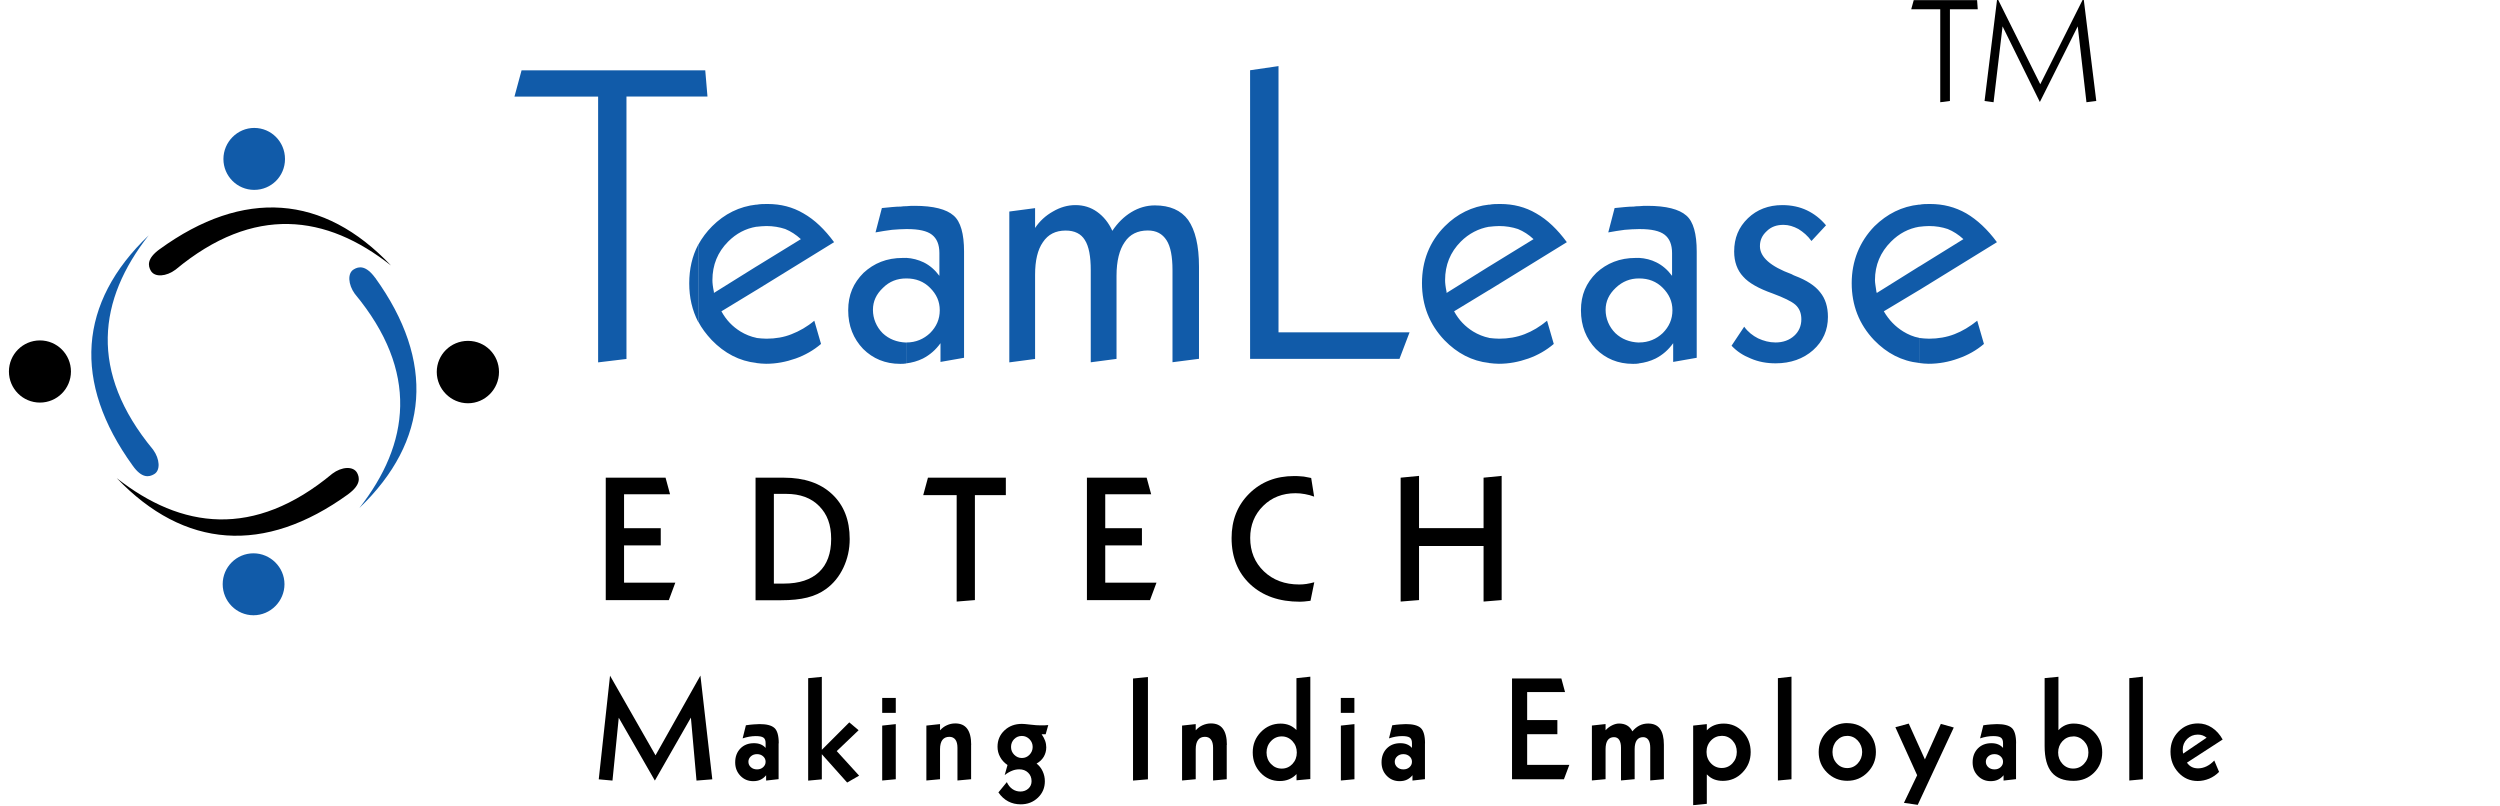<svg width="279" height="90" viewBox="0 0 279 90" fill="none" xmlns="http://www.w3.org/2000/svg">
<g clip-path="url(#clip0_8255_10573)">
<path fill-rule="evenodd" clip-rule="evenodd" d="M28.37 14.277C30.281 14.277 31.806 15.83 31.806 17.746C31.806 19.663 30.281 21.191 28.37 21.191C26.458 21.191 24.934 19.638 24.934 17.746C24.934 15.855 26.483 14.277 28.37 14.277Z" fill="#115BA9"/>
<path fill-rule="evenodd" clip-rule="evenodd" d="M28.288 68.663C26.401 68.663 24.852 67.111 24.852 65.194C24.852 63.278 26.401 61.75 28.288 61.75C30.175 61.75 31.748 63.303 31.748 65.194C31.748 67.086 30.199 68.663 28.288 68.663Z" fill="#115BA9"/>
<path fill-rule="evenodd" clip-rule="evenodd" d="M14.812 51.968C8.072 42.651 8.739 33.772 16.592 26.264C10.964 33.433 9.877 41.478 17.087 50.184C17.837 51.216 17.935 52.513 17.186 52.926C16.642 53.24 15.842 53.422 14.812 51.968Z" fill="#115BA9"/>
<path fill-rule="evenodd" clip-rule="evenodd" d="M41.873 31.002C48.589 40.319 47.913 49.223 40.093 56.706C45.721 49.537 46.809 41.483 39.599 32.794C38.849 31.762 38.75 30.465 39.5 30.052C40.019 29.738 40.818 29.564 41.873 31.01" fill="#115BA9"/>
<path fill-rule="evenodd" clip-rule="evenodd" d="M17.808 27.819C27.177 21.013 36.117 21.682 43.632 29.628C36.43 23.937 28.347 22.822 19.596 30.09C18.566 30.867 17.272 30.974 16.835 30.223C16.522 29.677 16.349 28.876 17.816 27.811" fill="black"/>
<path fill-rule="evenodd" clip-rule="evenodd" d="M38.877 55.142C29.508 61.924 20.567 61.246 13.027 53.358C20.229 59.025 28.337 60.14 37.088 52.863C38.118 52.086 39.412 51.987 39.849 52.764C40.129 53.284 40.31 54.085 38.868 55.142" fill="black"/>
<path fill-rule="evenodd" clip-rule="evenodd" d="M0.996 41.459C0.996 39.543 2.545 37.99 4.457 37.99C6.369 37.99 7.918 39.543 7.918 41.459C7.918 43.376 6.369 44.928 4.457 44.928C2.545 44.928 0.996 43.376 0.996 41.459Z" fill="black"/>
<path fill-rule="evenodd" clip-rule="evenodd" d="M55.689 41.51C55.689 43.426 54.139 45.004 52.228 45.004C50.316 45.004 48.742 43.426 48.742 41.51C48.742 39.594 50.291 38.041 52.228 38.041C54.164 38.041 55.689 39.594 55.689 41.51Z" fill="black"/>
<path d="M214.198 40.515V37.715C214.528 37.756 214.907 37.798 215.286 37.798C216.283 37.798 217.247 37.633 218.12 37.294C218.994 36.955 219.826 36.46 220.658 35.791L221.408 38.384C220.576 39.094 219.612 39.64 218.532 40.011C217.494 40.391 216.365 40.598 215.236 40.598C214.857 40.598 214.528 40.556 214.198 40.515ZM214.198 32.371V29.736L219.117 26.688C218.573 26.184 217.988 25.813 217.362 25.557C216.736 25.35 216.068 25.226 215.277 25.226C214.898 25.226 214.528 25.268 214.19 25.309V22.848C214.569 22.765 214.981 22.765 215.401 22.765C216.859 22.765 218.194 23.104 219.439 23.814C220.65 24.524 221.812 25.606 222.858 27.027L214.19 32.371H214.198ZM214.198 22.839V25.301C212.987 25.507 211.948 26.052 211.034 26.969C209.864 28.142 209.246 29.563 209.246 31.272C209.246 31.57 209.328 31.983 209.41 32.569C209.41 32.611 209.452 32.652 209.452 32.693L214.198 29.728V32.363L210.234 34.742C210.82 35.741 211.528 36.451 212.402 36.996C212.945 37.327 213.522 37.583 214.19 37.707V40.507C212.229 40.3 210.564 39.417 209.147 37.955C207.482 36.203 206.65 34.072 206.65 31.603C206.65 29.133 207.524 26.969 209.188 25.251C210.605 23.872 212.229 23.038 214.19 22.831M182.894 40.556V38.219H182.935C183.973 38.219 184.855 37.839 185.564 37.17C186.272 36.46 186.643 35.625 186.643 34.626C186.643 33.627 186.264 32.834 185.564 32.123C184.855 31.413 183.982 31.074 182.935 31.074H182.894V28.778C183.603 28.819 184.27 28.985 184.855 29.282C185.523 29.612 186.108 30.116 186.602 30.785V28.241C186.602 27.283 186.314 26.614 185.77 26.193C185.226 25.771 184.311 25.565 183.018 25.565H182.894V23.013C183.273 22.971 183.561 22.971 183.858 22.971C185.943 22.971 187.401 23.351 188.192 24.053C188.983 24.723 189.354 26.102 189.354 28.068V39.929L186.726 40.391V38.301C186.182 39.053 185.564 39.598 184.764 40.011C184.179 40.3 183.553 40.474 182.886 40.556M193.235 38.591L194.652 36.46C195.073 37.046 195.608 37.459 196.193 37.756C196.82 38.045 197.446 38.219 198.155 38.219C198.987 38.219 199.695 37.963 200.239 37.467C200.742 37.013 201.03 36.385 201.03 35.634C201.03 34.965 200.824 34.419 200.363 34.006C199.943 33.635 199.069 33.214 197.825 32.751C196.284 32.206 195.155 31.578 194.537 30.868C193.87 30.157 193.532 29.199 193.532 28.068C193.532 26.564 194.035 25.35 195.073 24.351C196.07 23.393 197.363 22.889 198.904 22.889C199.943 22.889 200.866 23.095 201.657 23.475C202.448 23.855 203.156 24.392 203.783 25.144L202.159 26.895C201.739 26.308 201.245 25.895 200.701 25.557C200.157 25.268 199.613 25.094 199.036 25.094C198.286 25.094 197.66 25.301 197.157 25.805C196.655 26.267 196.408 26.804 196.408 27.473C196.408 28.687 197.578 29.728 199.951 30.603C200.074 30.686 200.198 30.727 200.289 30.769C201.624 31.272 202.579 31.9 203.123 32.611C203.708 33.321 203.997 34.238 203.997 35.369C203.997 36.831 203.453 38.087 202.332 39.086C201.245 40.044 199.827 40.548 198.163 40.548C197.166 40.548 196.243 40.383 195.369 40.003C194.537 39.673 193.829 39.21 193.243 38.582M182.894 23.013V25.565C182.391 25.565 181.856 25.606 181.312 25.648C180.727 25.73 180.109 25.813 179.483 25.937L180.191 23.219C181.023 23.137 181.732 23.054 182.317 23.054C182.523 23.013 182.729 23.013 182.894 23.013ZM182.894 28.778V31.074C181.938 31.074 181.065 31.405 180.315 32.123C179.565 32.834 179.186 33.627 179.186 34.585C179.186 35.543 179.565 36.468 180.274 37.178C180.982 37.847 181.856 38.186 182.894 38.227V40.565C182.688 40.606 182.482 40.606 182.226 40.606C180.562 40.606 179.186 40.02 178.098 38.938C177.019 37.806 176.434 36.385 176.434 34.634C176.434 32.883 177.019 31.586 178.148 30.455C179.318 29.373 180.776 28.786 182.523 28.786H182.894V28.778ZM166.183 40.515V37.715C166.562 37.756 166.933 37.798 167.312 37.798C168.309 37.798 169.273 37.633 170.147 37.294C171.02 36.955 171.852 36.46 172.652 35.791L173.401 38.384C172.569 39.094 171.613 39.64 170.567 40.011C169.487 40.391 168.4 40.598 167.271 40.598C166.9 40.598 166.562 40.556 166.183 40.515ZM166.183 32.371V29.736L171.144 26.688C170.608 26.184 170.023 25.813 169.397 25.557C168.77 25.35 168.062 25.226 167.312 25.226C166.941 25.226 166.562 25.268 166.183 25.309V22.848C166.603 22.765 167.015 22.765 167.436 22.765C168.894 22.765 170.229 23.104 171.44 23.814C172.693 24.524 173.813 25.606 174.86 27.027L166.191 32.371H166.183ZM166.183 22.839V25.301C165.021 25.507 163.934 26.052 163.019 26.969C161.857 28.142 161.272 29.563 161.272 31.272C161.272 31.57 161.313 31.983 161.437 32.569V32.693L166.191 29.728V32.363L162.277 34.742C162.821 35.741 163.53 36.451 164.403 36.996C164.947 37.327 165.573 37.583 166.191 37.707V40.507C164.271 40.3 162.607 39.417 161.19 37.955C159.525 36.203 158.693 34.072 158.693 31.603C158.693 29.133 159.525 26.969 161.239 25.251C162.615 23.872 164.28 23.038 166.2 22.831M101.128 40.556V38.219H101.169C102.207 38.219 103.089 37.839 103.797 37.17C104.506 36.46 104.877 35.625 104.877 34.626C104.877 33.627 104.506 32.834 103.797 32.123C103.089 31.413 102.215 31.074 101.169 31.074H101.128V28.778C101.836 28.819 102.463 28.985 103.089 29.282C103.756 29.612 104.341 30.116 104.836 30.785V28.241C104.836 27.283 104.547 26.614 104.003 26.193C103.46 25.771 102.545 25.565 101.251 25.565H101.128V23.013C101.507 22.971 101.795 22.971 102.084 22.971C104.168 22.971 105.627 23.351 106.418 24.053C107.209 24.723 107.588 26.102 107.588 28.068V39.929L104.959 40.391V38.301C104.415 39.053 103.789 39.598 102.998 40.011C102.413 40.3 101.787 40.474 101.119 40.556M124.134 25.763C124.719 24.888 125.428 24.177 126.26 23.674C127.092 23.17 127.974 22.922 128.888 22.922C130.553 22.922 131.805 23.467 132.597 24.549C133.388 25.681 133.808 27.39 133.808 29.769V40.044L130.85 40.424V30.149C130.85 28.646 130.644 27.514 130.182 26.804C129.721 26.094 129.053 25.722 128.097 25.722C126.969 25.722 126.095 26.143 125.518 27.019C124.933 27.853 124.604 29.108 124.604 30.777V40.053L121.728 40.432V30.157C121.728 28.613 121.522 27.481 121.06 26.771C120.648 26.102 119.94 25.73 118.934 25.73C117.806 25.73 116.973 26.151 116.388 27.027C115.803 27.861 115.515 29.075 115.515 30.661V40.061L112.639 40.441V23.607L115.515 23.227V25.441C116.017 24.689 116.685 24.062 117.517 23.599C118.308 23.137 119.14 22.889 120.014 22.889C120.929 22.889 121.728 23.137 122.436 23.64C123.145 24.144 123.73 24.855 124.142 25.771M142.682 7.385V37.087H157.308L156.18 40.053H139.51V7.84L142.674 7.377L142.682 7.385ZM101.128 23.013V25.565C100.625 25.565 100.089 25.606 99.546 25.648C98.96 25.73 98.334 25.813 97.708 25.937L98.417 23.219C99.249 23.137 99.958 23.054 100.543 23.054C100.749 23.013 100.963 23.013 101.128 23.013ZM101.128 28.778V31.074C100.131 31.074 99.257 31.405 98.54 32.123C97.79 32.834 97.42 33.627 97.42 34.585C97.42 35.543 97.799 36.468 98.499 37.178C99.208 37.847 100.081 38.186 101.119 38.227V40.565C100.913 40.606 100.658 40.606 100.452 40.606C98.787 40.606 97.411 40.02 96.324 38.938C95.244 37.806 94.659 36.385 94.659 34.634C94.659 32.883 95.244 31.586 96.365 30.455C97.535 29.373 98.952 28.786 100.74 28.786H101.119L101.128 28.778ZM84.417 40.515V37.715C84.796 37.756 85.167 37.798 85.546 37.798C86.543 37.798 87.507 37.633 88.339 37.294C89.213 36.955 90.086 36.46 90.877 35.791L91.627 38.384C90.795 39.094 89.839 39.64 88.792 40.011C87.713 40.391 86.625 40.598 85.496 40.598C85.125 40.598 84.746 40.556 84.417 40.515ZM84.417 32.371V29.736L89.377 26.688C88.834 26.184 88.248 25.813 87.63 25.557C87.004 25.35 86.296 25.226 85.546 25.226C85.167 25.226 84.796 25.268 84.417 25.309V22.848C84.829 22.765 85.249 22.765 85.669 22.765C87.128 22.765 88.463 23.104 89.666 23.814C90.918 24.524 92.039 25.606 93.085 27.027L84.417 32.371ZM77.915 7.848H78.706L78.954 10.772H77.907V7.848H77.915ZM84.417 22.839V25.301C83.206 25.507 82.167 26.052 81.253 26.969C80.091 28.142 79.506 29.563 79.506 31.272C79.506 31.57 79.547 31.983 79.671 32.569V32.693L84.425 29.728V32.363L80.511 34.742C81.055 35.741 81.763 36.451 82.637 36.996C83.181 37.327 83.807 37.583 84.433 37.707V40.507C82.513 40.3 80.849 39.417 79.431 37.955C78.805 37.286 78.303 36.617 77.932 35.906V27.299C78.352 26.548 78.847 25.879 79.473 25.251C80.849 23.872 82.513 23.038 84.433 22.831M58.205 7.848H77.915V10.772H69.914V40.061L66.75 40.441V10.78H57.414L58.205 7.856V7.848ZM77.915 27.316C77.248 28.572 76.918 30.034 76.918 31.619C76.918 33.205 77.248 34.626 77.915 35.923V27.316Z" fill="#115BA9"/>
<path d="M68.073 75.393L73.157 84.297L78.167 75.393L79.493 86.973L77.73 87.113L77.104 80.084L73.083 87.113L69.053 80.101L68.353 87.113L66.82 86.973L68.081 75.393H68.073Z" fill="black"/>
<path d="M86.892 82.956V86.954L85.499 87.111V86.516C85.326 86.731 85.12 86.896 84.882 87.012C84.642 87.127 84.362 87.177 84.058 87.177C83.489 87.177 83.011 86.979 82.624 86.574C82.236 86.169 82.047 85.674 82.047 85.079C82.047 84.451 82.236 83.939 82.624 83.534C83.011 83.138 83.514 82.94 84.14 82.94C84.42 82.94 84.675 82.981 84.89 83.072C85.112 83.163 85.293 83.295 85.442 83.468V82.923C85.442 82.634 85.359 82.427 85.203 82.32C85.046 82.204 84.758 82.147 84.338 82.147C84.099 82.147 83.86 82.171 83.612 82.213C83.374 82.254 83.126 82.32 82.879 82.403L83.242 80.941C83.571 80.891 83.86 80.858 84.107 80.842C84.354 80.825 84.577 80.809 84.774 80.809C85.549 80.809 86.101 80.949 86.422 81.238C86.744 81.519 86.909 82.097 86.909 82.956H86.892ZM84.478 84.162C84.206 84.162 83.975 84.245 83.794 84.41C83.612 84.575 83.522 84.781 83.522 85.013C83.522 85.244 83.612 85.459 83.794 85.616C83.975 85.781 84.206 85.864 84.486 85.864C84.766 85.864 84.989 85.781 85.17 85.616C85.351 85.451 85.442 85.252 85.442 85.013C85.442 84.773 85.351 84.575 85.17 84.41C84.989 84.245 84.758 84.162 84.486 84.162H84.478Z" fill="black"/>
<path d="M91.716 75.529V83.682L94.781 80.617L95.819 81.493L93.38 83.822L95.877 86.564L94.542 87.332L91.716 84.169V86.977L90.191 87.118V75.686L91.716 75.538V75.529Z" fill="black"/>
<path d="M98.453 77.887H99.969V79.555H98.453V77.887ZM99.969 80.811V86.964L98.453 87.105V80.976L99.969 80.811Z" fill="black"/>
<path d="M108.376 83.121V86.962L106.852 87.103V83.452C106.852 83.055 106.778 82.758 106.621 82.543C106.465 82.337 106.242 82.229 105.945 82.229C105.608 82.229 105.352 82.345 105.171 82.576C104.998 82.808 104.907 83.154 104.907 83.609V86.962L103.383 87.103V80.974L104.907 80.809V81.502C105.138 81.255 105.393 81.056 105.682 80.933C105.97 80.8 106.275 80.734 106.605 80.734C107.206 80.734 107.651 80.933 107.94 81.329C108.236 81.725 108.385 82.32 108.385 83.13L108.376 83.121Z" fill="black"/>
<path d="M116.993 80.892L116.697 81.942H116.244C116.408 82.173 116.54 82.412 116.631 82.66C116.721 82.908 116.763 83.156 116.763 83.403C116.763 83.792 116.664 84.139 116.483 84.453C116.293 84.766 116.029 85.022 115.683 85.212C115.98 85.452 116.211 85.741 116.367 86.088C116.524 86.435 116.606 86.79 116.606 87.186C116.606 87.913 116.351 88.525 115.832 89.02C115.312 89.516 114.678 89.763 113.912 89.763C113.392 89.763 112.931 89.656 112.511 89.433C112.091 89.21 111.728 88.88 111.423 88.434L112.362 87.286C112.519 87.624 112.725 87.88 112.989 88.062C113.252 88.244 113.549 88.335 113.879 88.335C114.233 88.335 114.53 88.219 114.769 88.004C115.008 87.781 115.123 87.509 115.123 87.178C115.123 86.79 114.991 86.468 114.736 86.228C114.48 85.981 114.151 85.857 113.755 85.857C113.483 85.857 113.211 85.906 112.948 86.014C112.676 86.121 112.404 86.278 112.124 86.501L112.437 85.378C112.082 85.13 111.802 84.832 111.613 84.477C111.415 84.122 111.324 83.742 111.324 83.337C111.324 82.611 111.58 81.999 112.099 81.512C112.618 81.025 113.261 80.785 114.043 80.785C114.208 80.785 114.53 80.81 114.991 80.868C115.452 80.926 115.832 80.95 116.112 80.95C116.252 80.95 116.4 80.95 116.54 80.95C116.68 80.95 116.837 80.934 116.993 80.917V80.892ZM114.043 82.132C113.697 82.132 113.417 82.247 113.178 82.487C112.948 82.726 112.832 83.015 112.832 83.362C112.832 83.709 112.948 83.99 113.186 84.23C113.425 84.469 113.706 84.593 114.043 84.593C114.381 84.593 114.661 84.469 114.892 84.23C115.123 83.99 115.246 83.701 115.246 83.362C115.246 83.024 115.131 82.743 114.892 82.495C114.653 82.255 114.373 82.132 114.043 82.132Z" fill="black"/>
<path d="M128.11 75.557V86.972L126.445 87.112V75.722L128.11 75.557Z" fill="black"/>
<path d="M136.903 83.121V86.962L135.379 87.103V83.452C135.379 83.055 135.305 82.758 135.148 82.543C134.992 82.337 134.769 82.229 134.472 82.229C134.135 82.229 133.879 82.345 133.706 82.576C133.533 82.808 133.442 83.154 133.442 83.609V86.962L131.918 87.103V80.974L133.442 80.809V81.502C133.673 81.255 133.929 81.056 134.217 80.933C134.505 80.809 134.81 80.734 135.14 80.734C135.741 80.734 136.186 80.933 136.475 81.329C136.771 81.725 136.92 82.32 136.92 83.13L136.903 83.121Z" fill="black"/>
<path d="M146.232 75.526V86.941L144.691 87.081V86.387C144.452 86.644 144.18 86.833 143.867 86.966C143.554 87.098 143.208 87.164 142.829 87.164C141.98 87.164 141.263 86.858 140.678 86.239C140.093 85.619 139.805 84.868 139.805 83.967C139.805 83.067 140.11 82.315 140.711 81.696C141.313 81.076 142.054 80.754 142.911 80.754C143.266 80.754 143.595 80.812 143.884 80.928C144.172 81.043 144.436 81.225 144.683 81.473V75.683L146.224 75.518L146.232 75.526ZM143.043 82.183C142.573 82.183 142.17 82.357 141.84 82.712C141.51 83.059 141.346 83.488 141.346 83.984C141.346 84.479 141.51 84.909 141.84 85.256C142.17 85.603 142.565 85.776 143.043 85.776C143.521 85.776 143.908 85.603 144.238 85.256C144.559 84.909 144.724 84.488 144.724 83.984C144.724 83.48 144.559 83.059 144.238 82.712C143.916 82.365 143.513 82.183 143.043 82.183Z" fill="black"/>
<path d="M149.633 77.887H151.149V79.555H149.633V77.887ZM151.157 80.811V86.964L149.641 87.105V80.976L151.157 80.811Z" fill="black"/>
<path d="M159.025 82.956V86.954L157.632 87.111V86.516C157.459 86.731 157.253 86.896 157.014 87.012C156.775 87.127 156.495 87.177 156.19 87.177C155.622 87.177 155.144 86.979 154.756 86.574C154.369 86.177 154.18 85.674 154.18 85.079C154.18 84.451 154.369 83.939 154.756 83.534C155.144 83.138 155.646 82.94 156.273 82.94C156.553 82.94 156.808 82.981 157.023 83.072C157.245 83.163 157.426 83.295 157.575 83.468V82.923C157.575 82.634 157.492 82.427 157.336 82.32C157.179 82.204 156.891 82.147 156.47 82.147C156.231 82.147 155.992 82.171 155.745 82.213C155.506 82.254 155.259 82.32 155.012 82.403L155.374 80.941C155.704 80.891 155.993 80.858 156.24 80.842C156.487 80.825 156.709 80.809 156.899 80.809C157.673 80.809 158.226 80.949 158.547 81.238C158.868 81.527 159.033 82.097 159.033 82.956H159.025ZM156.611 84.162C156.339 84.162 156.108 84.245 155.927 84.41C155.745 84.575 155.655 84.781 155.655 85.013C155.655 85.244 155.745 85.459 155.927 85.616C156.108 85.781 156.339 85.864 156.619 85.864C156.899 85.864 157.121 85.781 157.303 85.616C157.484 85.451 157.575 85.252 157.575 85.013C157.575 84.773 157.484 84.575 157.303 84.41C157.121 84.245 156.891 84.162 156.619 84.162H156.611Z" fill="black"/>
<path d="M168.75 75.715H174.247L174.659 77.235H170.431V80.357H173.802V81.934H170.431V85.362H175.136L174.535 86.965H168.742V75.715H168.75Z" fill="black"/>
<path d="M182.172 81.622C182.411 81.332 182.674 81.118 182.963 80.969C183.259 80.82 183.581 80.746 183.935 80.746C184.528 80.746 184.965 80.944 185.254 81.332C185.542 81.721 185.69 82.324 185.69 83.117V86.957L184.166 87.098V83.447C184.166 83.067 184.1 82.778 183.96 82.572C183.82 82.365 183.622 82.266 183.367 82.266C183.062 82.266 182.823 82.382 182.666 82.605C182.51 82.828 182.427 83.166 182.427 83.604V86.957L180.903 87.098V83.447C180.903 83.067 180.837 82.778 180.705 82.572C180.573 82.365 180.375 82.266 180.12 82.266C179.815 82.266 179.576 82.382 179.42 82.605C179.263 82.828 179.181 83.166 179.181 83.604V86.957L177.656 87.098V80.969L179.181 80.804V81.498C179.403 81.258 179.642 81.076 179.914 80.944C180.186 80.812 180.441 80.746 180.689 80.746C181.035 80.746 181.331 80.82 181.579 80.961C181.826 81.101 182.023 81.324 182.172 81.613V81.622Z" fill="black"/>
<path d="M190.481 86.435V89.706L188.957 89.854V80.975L190.481 80.81V81.504C190.72 81.256 190.992 81.066 191.305 80.942C191.619 80.818 191.965 80.752 192.36 80.752C193.209 80.752 193.926 81.058 194.503 81.669C195.079 82.28 195.376 83.032 195.376 83.932C195.376 84.832 195.071 85.576 194.47 86.203C193.868 86.831 193.135 87.145 192.27 87.145C191.899 87.145 191.577 87.087 191.281 86.972C190.992 86.856 190.729 86.674 190.49 86.426L190.481 86.435ZM192.146 82.123C191.676 82.123 191.272 82.296 190.943 82.643C190.613 82.99 190.448 83.42 190.448 83.915C190.448 84.411 190.613 84.841 190.943 85.187C191.272 85.534 191.676 85.708 192.146 85.708C192.616 85.708 193.019 85.534 193.341 85.187C193.662 84.841 193.827 84.419 193.827 83.915C193.827 83.412 193.662 82.982 193.341 82.635C193.019 82.288 192.616 82.115 192.146 82.115V82.123Z" fill="black"/>
<path d="M199.93 75.526V86.966L198.414 87.106V75.683L199.93 75.518V75.526Z" fill="black"/>
<path d="M206.154 80.704C207.044 80.704 207.802 81.017 208.42 81.645C209.046 82.273 209.351 83.033 209.351 83.925C209.351 84.817 209.038 85.569 208.42 86.196C207.802 86.824 207.044 87.138 206.154 87.138C205.264 87.138 204.506 86.824 203.888 86.205C203.27 85.585 202.965 84.825 202.965 83.925C202.965 83.025 203.278 82.265 203.896 81.637C204.514 81.009 205.272 80.695 206.154 80.695V80.704ZM206.154 82.124C205.692 82.124 205.305 82.298 204.984 82.645C204.662 82.992 204.506 83.421 204.506 83.925C204.506 84.429 204.662 84.85 204.984 85.197C205.297 85.544 205.692 85.717 206.154 85.717C206.615 85.717 207.011 85.544 207.332 85.189C207.653 84.834 207.818 84.412 207.818 83.925C207.818 83.438 207.653 83.008 207.332 82.653C207.011 82.306 206.615 82.124 206.154 82.124Z" fill="black"/>
<path d="M213.015 80.752L214.819 84.75L216.599 80.785L218.041 81.19L214.02 89.821L212.479 89.598L213.954 86.517L211.523 81.157L213.015 80.752Z" fill="black"/>
<path d="M224.99 82.956V86.954L223.597 87.111V86.516C223.424 86.731 223.218 86.896 222.979 87.012C222.74 87.127 222.46 87.177 222.155 87.177C221.587 87.177 221.109 86.979 220.721 86.574C220.334 86.177 220.145 85.674 220.145 85.079C220.145 84.451 220.334 83.939 220.721 83.534C221.109 83.138 221.611 82.94 222.238 82.94C222.518 82.94 222.773 82.981 222.987 83.072C223.21 83.163 223.391 83.295 223.539 83.468V82.923C223.539 82.634 223.457 82.427 223.3 82.32C223.144 82.204 222.856 82.147 222.435 82.147C222.196 82.147 221.957 82.171 221.71 82.213C221.471 82.254 221.224 82.32 220.977 82.403L221.339 80.941C221.669 80.891 221.957 80.858 222.205 80.842C222.452 80.825 222.674 80.809 222.864 80.809C223.638 80.809 224.19 80.949 224.512 81.238C224.833 81.527 224.998 82.097 224.998 82.956H224.99ZM222.575 84.162C222.303 84.162 222.073 84.245 221.891 84.41C221.71 84.575 221.62 84.781 221.62 85.013C221.62 85.244 221.71 85.459 221.891 85.616C222.073 85.781 222.303 85.864 222.584 85.864C222.864 85.864 223.086 85.781 223.268 85.616C223.449 85.451 223.539 85.252 223.539 85.013C223.539 84.773 223.449 84.575 223.268 84.41C223.086 84.245 222.856 84.162 222.584 84.162H222.575Z" fill="black"/>
<path d="M229.721 75.529V81.493C229.935 81.253 230.19 81.072 230.479 80.939C230.767 80.816 231.072 80.749 231.402 80.749C232.308 80.749 233.074 81.055 233.684 81.675C234.302 82.294 234.607 83.054 234.607 83.963C234.607 84.871 234.302 85.631 233.692 86.234C233.083 86.837 232.316 87.142 231.402 87.142C230.306 87.142 229.498 86.829 228.971 86.193C228.443 85.557 228.18 84.582 228.18 83.26V75.678L229.721 75.529ZM231.369 82.187C230.899 82.187 230.503 82.36 230.174 82.707C229.852 83.054 229.688 83.483 229.688 83.979C229.688 84.475 229.852 84.904 230.174 85.251C230.495 85.598 230.899 85.771 231.369 85.771C231.838 85.771 232.242 85.598 232.572 85.251C232.901 84.904 233.066 84.483 233.066 83.979C233.066 83.475 232.901 83.054 232.572 82.707C232.242 82.36 231.838 82.178 231.369 82.178V82.187Z" fill="black"/>
<path d="M239.145 75.526V86.966L237.629 87.106V75.683L239.145 75.518V75.526Z" fill="black"/>
<path d="M248.052 82.527L244.064 85.112C244.212 85.327 244.385 85.484 244.591 85.591C244.797 85.698 245.036 85.748 245.308 85.748C245.621 85.748 245.935 85.674 246.248 85.525C246.553 85.376 246.841 85.162 247.113 84.873L247.649 86.144C247.335 86.467 246.973 86.714 246.553 86.896C246.132 87.07 245.704 87.16 245.259 87.16C244.41 87.16 243.693 86.847 243.108 86.211C242.523 85.575 242.227 84.806 242.227 83.89C242.227 82.973 242.523 82.254 243.116 81.643C243.71 81.032 244.443 80.734 245.308 80.734C245.86 80.734 246.38 80.891 246.857 81.205C247.335 81.519 247.739 81.965 248.052 82.535V82.527ZM246.264 82.329C246.116 82.213 245.959 82.122 245.795 82.064C245.63 82.006 245.457 81.982 245.275 81.982C244.806 81.982 244.41 82.147 244.081 82.469C243.759 82.791 243.594 83.188 243.594 83.65C243.594 83.724 243.594 83.79 243.603 83.865C243.611 83.939 243.619 84.013 243.636 84.104L246.256 82.329H246.264Z" fill="black"/>
<path d="M67.602 53.309H74.276L74.779 55.159H69.645V58.95H73.74V60.866H69.645V65.029H75.364L74.639 66.978H67.602V53.317V53.309Z" fill="black"/>
<path d="M84.32 53.309H87.468C89.759 53.309 91.555 53.92 92.865 55.151C94.175 56.381 94.826 58.041 94.826 60.156C94.826 61.304 94.587 62.37 94.118 63.361C93.648 64.352 92.997 65.145 92.173 65.74C91.572 66.177 90.871 66.491 90.08 66.689C89.289 66.888 88.308 66.987 87.147 66.987H84.32V53.325V53.309ZM86.364 55.117V65.128H87.484C89.182 65.128 90.492 64.699 91.398 63.848C92.305 62.997 92.758 61.758 92.758 60.148C92.758 58.537 92.313 57.381 91.415 56.472C90.517 55.563 89.297 55.117 87.74 55.117H86.372H86.364Z" fill="black"/>
<path d="M103.559 53.309H112.252V55.258H108.799V66.97L106.764 67.135V55.258H103.031L103.559 53.309Z" fill="black"/>
<path d="M121.293 53.309H127.967L128.47 55.159H123.345V58.95H127.44V60.866H123.345V65.029H129.063L128.338 66.978H121.301V53.317L121.293 53.309Z" fill="black"/>
<path d="M146.328 53.342L146.658 55.423C146.32 55.299 145.982 55.2 145.628 55.142C145.282 55.076 144.927 55.043 144.581 55.043C143.131 55.043 141.92 55.514 140.964 56.464C140.008 57.414 139.522 58.603 139.522 60.032C139.522 61.544 140.033 62.791 141.054 63.766C142.076 64.74 143.386 65.228 145.001 65.228C145.257 65.228 145.521 65.211 145.793 65.17C146.064 65.128 146.361 65.062 146.674 64.98L146.254 67.045C146.254 67.045 146.188 67.061 146.147 67.061C145.669 67.127 145.315 67.152 145.076 67.152C142.768 67.152 140.923 66.508 139.53 65.211C138.146 63.914 137.445 62.196 137.445 60.049C137.445 58.05 138.096 56.398 139.406 55.093C140.717 53.788 142.389 53.127 144.425 53.127C144.614 53.127 144.804 53.127 144.985 53.144C145.166 53.152 145.339 53.168 145.504 53.185C145.619 53.201 145.793 53.234 146.031 53.284C146.163 53.309 146.262 53.325 146.32 53.342H146.328Z" fill="black"/>
<path d="M158.364 53.109V58.941H165.566V53.308L167.585 53.109V66.969L165.566 67.135V60.931H158.364V66.969L156.312 67.135V53.308L158.364 53.109Z" fill="black"/>
<path d="M220.643 0.012L220.717 1.036H217.611V11.27L216.531 11.41V1.036H213.293L213.573 0.012H220.643Z" fill="black"/>
<path d="M227.69 9.41L232.526 -0.221L233.944 11.269L232.848 11.409L231.876 2.943L227.648 11.384L223.487 2.943L222.482 11.409L221.477 11.269L222.894 -0.221L227.698 9.41H227.69Z" fill="black"/>
</g>
<defs>
<clipPath id="clip0_8255_10573">
<rect width="279" height="90" fill="white"/>
</clipPath>
</defs>
</svg>

